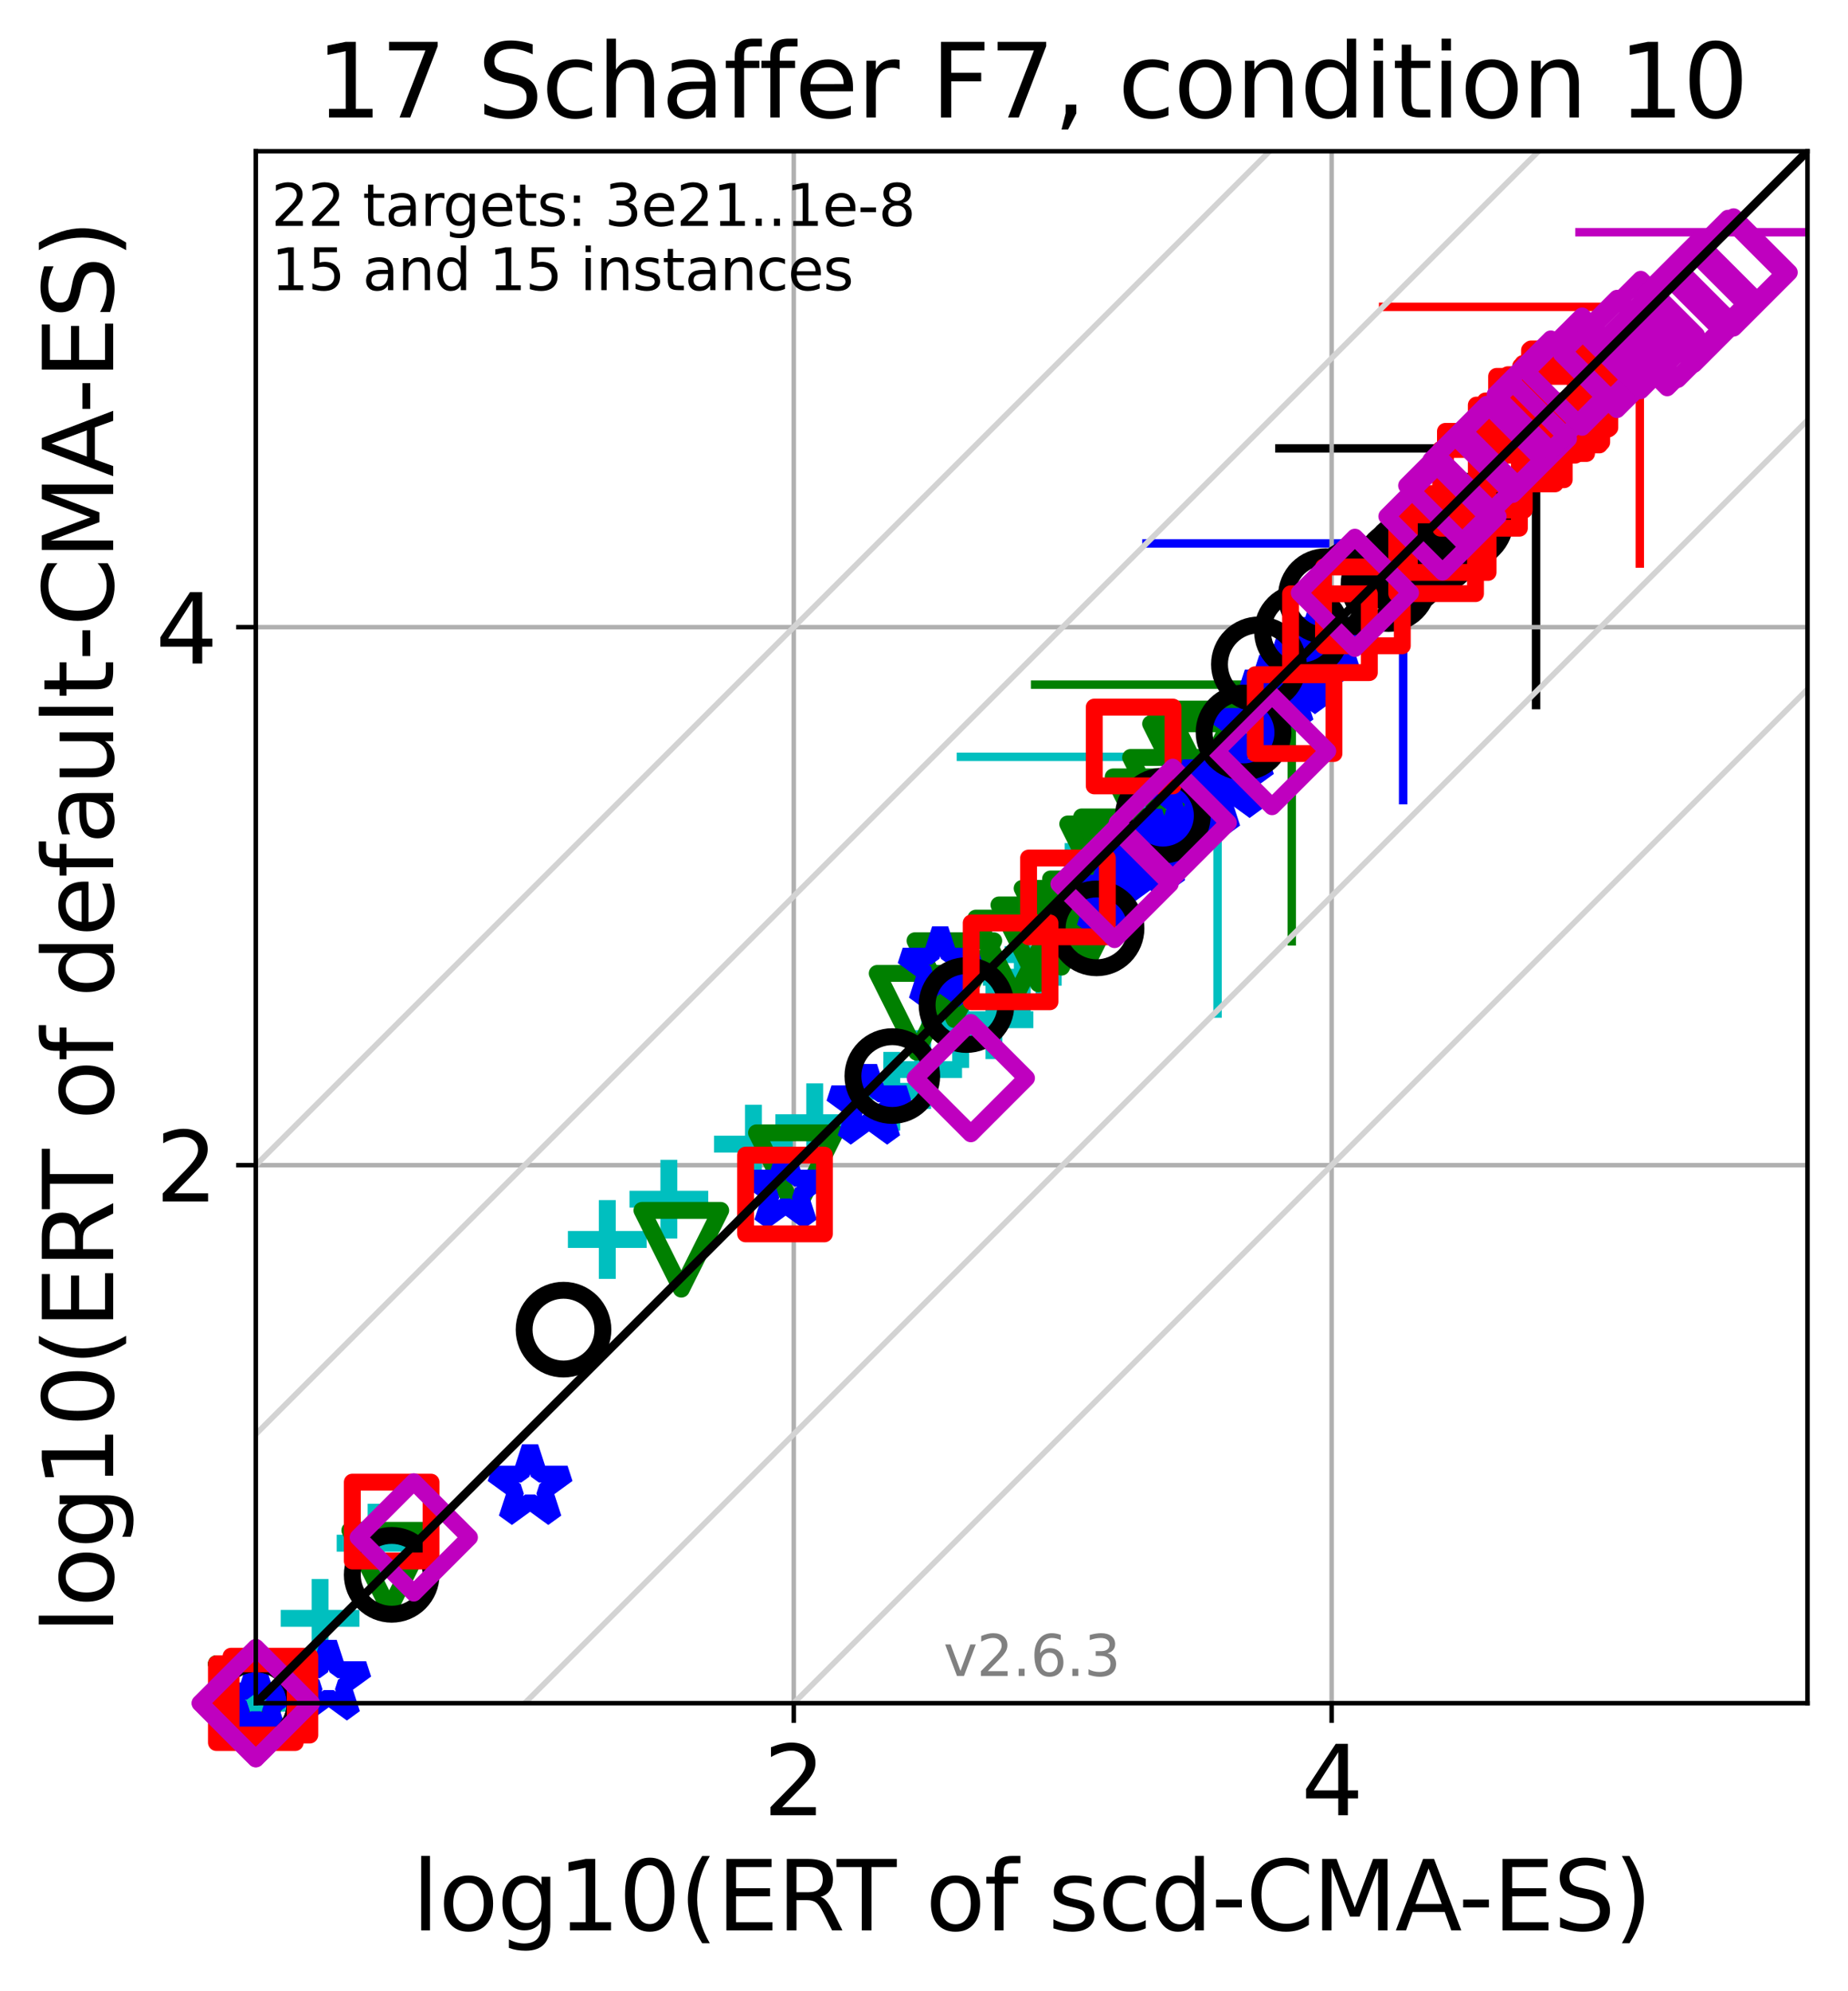 <?xml version="1.0" encoding="utf-8" standalone="no"?>
<!DOCTYPE svg PUBLIC "-//W3C//DTD SVG 1.1//EN"
  "http://www.w3.org/Graphics/SVG/1.1/DTD/svg11.dtd">
<svg xmlns:xlink="http://www.w3.org/1999/xlink" width="328.469pt" height="353.783pt" viewBox="0 0 328.469 353.783" xmlns="http://www.w3.org/2000/svg" version="1.1">
 <defs>
  <style type="text/css">*{stroke-linejoin: round; stroke-linecap: butt}</style>
 </defs>
 <g id="figure_1">
  <g id="patch_1">
   <path d="M 0 353.783 
L 328.469 353.783 
L 328.469 0 
L 0 0 
z
" style="fill: #ffffff"/>
  </g>
  <g id="axes_1">
   <g id="patch_2">
    <path d="M 45.469 302.677 
L 321.269 302.677 
L 321.269 26.877 
L 45.469 26.877 
z
" style="fill: #ffffff"/>
   </g>
   <g id="line2d_1">
    <path d="M 216.412 180.121 
L 216.412 134.503 
" clip-path="url(#pce821dba6b)" style="fill: none; stroke: #00bfbf; stroke-width: 1.5; stroke-linecap: square"/>
   </g>
   <g id="line2d_2">
    <path d="M 170.794 134.503 
L 216.412 134.503 
" clip-path="url(#pce821dba6b)" style="fill: none; stroke: #00bfbf; stroke-width: 1.5; stroke-linecap: square"/>
   </g>
   <g id="line2d_3">
    <path d="M 229.6 167.29 
L 229.6 121.672 
" clip-path="url(#pce821dba6b)" style="fill: none; stroke: #008000; stroke-width: 1.5; stroke-linecap: square"/>
   </g>
   <g id="line2d_4">
    <path d="M 183.981 121.672 
L 229.6 121.672 
" clip-path="url(#pce821dba6b)" style="fill: none; stroke: #008000; stroke-width: 1.5; stroke-linecap: square"/>
   </g>
   <g id="line2d_5">
    <path d="M 249.397 142.19 
L 249.397 96.572 
" clip-path="url(#pce821dba6b)" style="fill: none; stroke: #0000ff; stroke-width: 1.5; stroke-linecap: square"/>
   </g>
   <g id="line2d_6">
    <path d="M 203.778 96.572 
L 249.397 96.572 
" clip-path="url(#pce821dba6b)" style="fill: none; stroke: #0000ff; stroke-width: 1.5; stroke-linecap: square"/>
   </g>
   <g id="line2d_7">
    <path d="M 273.023 125.304 
L 273.023 79.686 
" clip-path="url(#pce821dba6b)" style="fill: none; stroke: #000000; stroke-width: 1.5; stroke-linecap: square"/>
   </g>
   <g id="line2d_8">
    <path d="M 227.405 79.686 
L 273.023 79.686 
" clip-path="url(#pce821dba6b)" style="fill: none; stroke: #000000; stroke-width: 1.5; stroke-linecap: square"/>
   </g>
   <g id="line2d_9">
    <path d="M 291.462 100.15 
L 291.462 54.532 
" clip-path="url(#pce821dba6b)" style="fill: none; stroke: #ff0000; stroke-width: 1.5; stroke-linecap: square"/>
   </g>
   <g id="line2d_10">
    <path d="M 245.844 54.532 
L 291.462 54.532 
" clip-path="url(#pce821dba6b)" style="fill: none; stroke: #ff0000; stroke-width: 1.5; stroke-linecap: square"/>
   </g>
   <g id="line2d_11">
    <path d="M 326.359 86.884 
L 326.359 41.266 
" clip-path="url(#pce821dba6b)" style="fill: none; stroke: #bf00bf; stroke-width: 1.5; stroke-linecap: square"/>
   </g>
   <g id="line2d_12">
    <path d="M 280.741 41.266 
L 326.359 41.266 
" clip-path="url(#pce821dba6b)" style="fill: none; stroke: #bf00bf; stroke-width: 1.5; stroke-linecap: square"/>
   </g>
   <g id="matplotlib.axis_1">
    <g id="xtick_1">
     <g id="line2d_13">
      <path d="M 141.081 302.677 
L 141.081 26.877 
" clip-path="url(#pce821dba6b)" style="fill: none; stroke: #b0b0b0; stroke-width: 0.8; stroke-linecap: square"/>
     </g>
     <g id="line2d_14">
      <defs>
       <path id="mbbef98a3af" d="M 0 0 
L 0 3.5 
" style="stroke: #000000; stroke-width: 0.8"/>
      </defs>
      <g>
       <use xlink:href="#mbbef98a3af" x="141.081" y="302.677" style="stroke: #000000; stroke-width: 0.8"/>
      </g>
     </g>
     <g id="text_1">
      <!-- 2 -->
      <g transform="translate(135.673 322.595)scale(0.17 -0.17)">
       <defs>
        <path id="DejaVuSans-32" d="M 1228 531 
L 3431 531 
L 3431 0 
L 469 0 
L 469 531 
Q 828 903 1448 1529 
Q 2069 2156 2228 2338 
Q 2531 2678 2651 2914 
Q 2772 3150 2772 3378 
Q 2772 3750 2511 3984 
Q 2250 4219 1831 4219 
Q 1534 4219 1204 4116 
Q 875 4013 500 3803 
L 500 4441 
Q 881 4594 1212 4672 
Q 1544 4750 1819 4750 
Q 2544 4750 2975 4387 
Q 3406 4025 3406 3419 
Q 3406 3131 3298 2873 
Q 3191 2616 2906 2266 
Q 2828 2175 2409 1742 
Q 1991 1309 1228 531 
z
" transform="scale(0.016)"/>
       </defs>
       <use xlink:href="#DejaVuSans-32"/>
      </g>
     </g>
    </g>
    <g id="xtick_2">
     <g id="line2d_15">
      <path d="M 236.693 302.677 
L 236.693 26.877 
" clip-path="url(#pce821dba6b)" style="fill: none; stroke: #b0b0b0; stroke-width: 0.8; stroke-linecap: square"/>
     </g>
     <g id="line2d_16">
      <g>
       <use xlink:href="#mbbef98a3af" x="236.693" y="302.677" style="stroke: #000000; stroke-width: 0.8"/>
      </g>
     </g>
     <g id="text_2">
      <!-- 4 -->
      <g transform="translate(231.285 322.595)scale(0.17 -0.17)">
       <defs>
        <path id="DejaVuSans-34" d="M 2419 4116 
L 825 1625 
L 2419 1625 
L 2419 4116 
z
M 2253 4666 
L 3047 4666 
L 3047 1625 
L 3713 1625 
L 3713 1100 
L 3047 1100 
L 3047 0 
L 2419 0 
L 2419 1100 
L 313 1100 
L 313 1709 
L 2253 4666 
z
" transform="scale(0.016)"/>
       </defs>
       <use xlink:href="#DejaVuSans-34"/>
      </g>
     </g>
    </g>
    <g id="text_3">
     <!-- log10(ERT of scd-CMA-ES) -->
     <g transform="translate(73.222 343.047)scale(0.17 -0.17)">
      <defs>
       <path id="DejaVuSans-6c" d="M 603 4863 
L 1178 4863 
L 1178 0 
L 603 0 
L 603 4863 
z
" transform="scale(0.016)"/>
       <path id="DejaVuSans-6f" d="M 1959 3097 
Q 1497 3097 1228 2736 
Q 959 2375 959 1747 
Q 959 1119 1226 758 
Q 1494 397 1959 397 
Q 2419 397 2687 759 
Q 2956 1122 2956 1747 
Q 2956 2369 2687 2733 
Q 2419 3097 1959 3097 
z
M 1959 3584 
Q 2709 3584 3137 3096 
Q 3566 2609 3566 1747 
Q 3566 888 3137 398 
Q 2709 -91 1959 -91 
Q 1206 -91 779 398 
Q 353 888 353 1747 
Q 353 2609 779 3096 
Q 1206 3584 1959 3584 
z
" transform="scale(0.016)"/>
       <path id="DejaVuSans-67" d="M 2906 1791 
Q 2906 2416 2648 2759 
Q 2391 3103 1925 3103 
Q 1463 3103 1205 2759 
Q 947 2416 947 1791 
Q 947 1169 1205 825 
Q 1463 481 1925 481 
Q 2391 481 2648 825 
Q 2906 1169 2906 1791 
z
M 3481 434 
Q 3481 -459 3084 -895 
Q 2688 -1331 1869 -1331 
Q 1566 -1331 1297 -1286 
Q 1028 -1241 775 -1147 
L 775 -588 
Q 1028 -725 1275 -790 
Q 1522 -856 1778 -856 
Q 2344 -856 2625 -561 
Q 2906 -266 2906 331 
L 2906 616 
Q 2728 306 2450 153 
Q 2172 0 1784 0 
Q 1141 0 747 490 
Q 353 981 353 1791 
Q 353 2603 747 3093 
Q 1141 3584 1784 3584 
Q 2172 3584 2450 3431 
Q 2728 3278 2906 2969 
L 2906 3500 
L 3481 3500 
L 3481 434 
z
" transform="scale(0.016)"/>
       <path id="DejaVuSans-31" d="M 794 531 
L 1825 531 
L 1825 4091 
L 703 3866 
L 703 4441 
L 1819 4666 
L 2450 4666 
L 2450 531 
L 3481 531 
L 3481 0 
L 794 0 
L 794 531 
z
" transform="scale(0.016)"/>
       <path id="DejaVuSans-30" d="M 2034 4250 
Q 1547 4250 1301 3770 
Q 1056 3291 1056 2328 
Q 1056 1369 1301 889 
Q 1547 409 2034 409 
Q 2525 409 2770 889 
Q 3016 1369 3016 2328 
Q 3016 3291 2770 3770 
Q 2525 4250 2034 4250 
z
M 2034 4750 
Q 2819 4750 3233 4129 
Q 3647 3509 3647 2328 
Q 3647 1150 3233 529 
Q 2819 -91 2034 -91 
Q 1250 -91 836 529 
Q 422 1150 422 2328 
Q 422 3509 836 4129 
Q 1250 4750 2034 4750 
z
" transform="scale(0.016)"/>
       <path id="DejaVuSans-28" d="M 1984 4856 
Q 1566 4138 1362 3434 
Q 1159 2731 1159 2009 
Q 1159 1288 1364 580 
Q 1569 -128 1984 -844 
L 1484 -844 
Q 1016 -109 783 600 
Q 550 1309 550 2009 
Q 550 2706 781 3412 
Q 1013 4119 1484 4856 
L 1984 4856 
z
" transform="scale(0.016)"/>
       <path id="DejaVuSans-45" d="M 628 4666 
L 3578 4666 
L 3578 4134 
L 1259 4134 
L 1259 2753 
L 3481 2753 
L 3481 2222 
L 1259 2222 
L 1259 531 
L 3634 531 
L 3634 0 
L 628 0 
L 628 4666 
z
" transform="scale(0.016)"/>
       <path id="DejaVuSans-52" d="M 2841 2188 
Q 3044 2119 3236 1894 
Q 3428 1669 3622 1275 
L 4263 0 
L 3584 0 
L 2988 1197 
Q 2756 1666 2539 1819 
Q 2322 1972 1947 1972 
L 1259 1972 
L 1259 0 
L 628 0 
L 628 4666 
L 2053 4666 
Q 2853 4666 3247 4331 
Q 3641 3997 3641 3322 
Q 3641 2881 3436 2590 
Q 3231 2300 2841 2188 
z
M 1259 4147 
L 1259 2491 
L 2053 2491 
Q 2509 2491 2742 2702 
Q 2975 2913 2975 3322 
Q 2975 3731 2742 3939 
Q 2509 4147 2053 4147 
L 1259 4147 
z
" transform="scale(0.016)"/>
       <path id="DejaVuSans-54" d="M -19 4666 
L 3928 4666 
L 3928 4134 
L 2272 4134 
L 2272 0 
L 1638 0 
L 1638 4134 
L -19 4134 
L -19 4666 
z
" transform="scale(0.016)"/>
       <path id="DejaVuSans-20" transform="scale(0.016)"/>
       <path id="DejaVuSans-66" d="M 2375 4863 
L 2375 4384 
L 1825 4384 
Q 1516 4384 1395 4259 
Q 1275 4134 1275 3809 
L 1275 3500 
L 2222 3500 
L 2222 3053 
L 1275 3053 
L 1275 0 
L 697 0 
L 697 3053 
L 147 3053 
L 147 3500 
L 697 3500 
L 697 3744 
Q 697 4328 969 4595 
Q 1241 4863 1831 4863 
L 2375 4863 
z
" transform="scale(0.016)"/>
       <path id="DejaVuSans-73" d="M 2834 3397 
L 2834 2853 
Q 2591 2978 2328 3040 
Q 2066 3103 1784 3103 
Q 1356 3103 1142 2972 
Q 928 2841 928 2578 
Q 928 2378 1081 2264 
Q 1234 2150 1697 2047 
L 1894 2003 
Q 2506 1872 2764 1633 
Q 3022 1394 3022 966 
Q 3022 478 2636 193 
Q 2250 -91 1575 -91 
Q 1294 -91 989 -36 
Q 684 19 347 128 
L 347 722 
Q 666 556 975 473 
Q 1284 391 1588 391 
Q 1994 391 2212 530 
Q 2431 669 2431 922 
Q 2431 1156 2273 1281 
Q 2116 1406 1581 1522 
L 1381 1569 
Q 847 1681 609 1914 
Q 372 2147 372 2553 
Q 372 3047 722 3315 
Q 1072 3584 1716 3584 
Q 2034 3584 2315 3537 
Q 2597 3491 2834 3397 
z
" transform="scale(0.016)"/>
       <path id="DejaVuSans-63" d="M 3122 3366 
L 3122 2828 
Q 2878 2963 2633 3030 
Q 2388 3097 2138 3097 
Q 1578 3097 1268 2742 
Q 959 2388 959 1747 
Q 959 1106 1268 751 
Q 1578 397 2138 397 
Q 2388 397 2633 464 
Q 2878 531 3122 666 
L 3122 134 
Q 2881 22 2623 -34 
Q 2366 -91 2075 -91 
Q 1284 -91 818 406 
Q 353 903 353 1747 
Q 353 2603 823 3093 
Q 1294 3584 2113 3584 
Q 2378 3584 2631 3529 
Q 2884 3475 3122 3366 
z
" transform="scale(0.016)"/>
       <path id="DejaVuSans-64" d="M 2906 2969 
L 2906 4863 
L 3481 4863 
L 3481 0 
L 2906 0 
L 2906 525 
Q 2725 213 2448 61 
Q 2172 -91 1784 -91 
Q 1150 -91 751 415 
Q 353 922 353 1747 
Q 353 2572 751 3078 
Q 1150 3584 1784 3584 
Q 2172 3584 2448 3432 
Q 2725 3281 2906 2969 
z
M 947 1747 
Q 947 1113 1208 752 
Q 1469 391 1925 391 
Q 2381 391 2643 752 
Q 2906 1113 2906 1747 
Q 2906 2381 2643 2742 
Q 2381 3103 1925 3103 
Q 1469 3103 1208 2742 
Q 947 2381 947 1747 
z
" transform="scale(0.016)"/>
       <path id="DejaVuSans-2d" d="M 313 2009 
L 1997 2009 
L 1997 1497 
L 313 1497 
L 313 2009 
z
" transform="scale(0.016)"/>
       <path id="DejaVuSans-43" d="M 4122 4306 
L 4122 3641 
Q 3803 3938 3442 4084 
Q 3081 4231 2675 4231 
Q 1875 4231 1450 3742 
Q 1025 3253 1025 2328 
Q 1025 1406 1450 917 
Q 1875 428 2675 428 
Q 3081 428 3442 575 
Q 3803 722 4122 1019 
L 4122 359 
Q 3791 134 3420 21 
Q 3050 -91 2638 -91 
Q 1578 -91 968 557 
Q 359 1206 359 2328 
Q 359 3453 968 4101 
Q 1578 4750 2638 4750 
Q 3056 4750 3426 4639 
Q 3797 4528 4122 4306 
z
" transform="scale(0.016)"/>
       <path id="DejaVuSans-4d" d="M 628 4666 
L 1569 4666 
L 2759 1491 
L 3956 4666 
L 4897 4666 
L 4897 0 
L 4281 0 
L 4281 4097 
L 3078 897 
L 2444 897 
L 1241 4097 
L 1241 0 
L 628 0 
L 628 4666 
z
" transform="scale(0.016)"/>
       <path id="DejaVuSans-41" d="M 2188 4044 
L 1331 1722 
L 3047 1722 
L 2188 4044 
z
M 1831 4666 
L 2547 4666 
L 4325 0 
L 3669 0 
L 3244 1197 
L 1141 1197 
L 716 0 
L 50 0 
L 1831 4666 
z
" transform="scale(0.016)"/>
       <path id="DejaVuSans-53" d="M 3425 4513 
L 3425 3897 
Q 3066 4069 2747 4153 
Q 2428 4238 2131 4238 
Q 1616 4238 1336 4038 
Q 1056 3838 1056 3469 
Q 1056 3159 1242 3001 
Q 1428 2844 1947 2747 
L 2328 2669 
Q 3034 2534 3370 2195 
Q 3706 1856 3706 1288 
Q 3706 609 3251 259 
Q 2797 -91 1919 -91 
Q 1588 -91 1214 -16 
Q 841 59 441 206 
L 441 856 
Q 825 641 1194 531 
Q 1563 422 1919 422 
Q 2459 422 2753 634 
Q 3047 847 3047 1241 
Q 3047 1584 2836 1778 
Q 2625 1972 2144 2069 
L 1759 2144 
Q 1053 2284 737 2584 
Q 422 2884 422 3419 
Q 422 4038 858 4394 
Q 1294 4750 2059 4750 
Q 2388 4750 2728 4690 
Q 3069 4631 3425 4513 
z
" transform="scale(0.016)"/>
       <path id="DejaVuSans-29" d="M 513 4856 
L 1013 4856 
Q 1481 4119 1714 3412 
Q 1947 2706 1947 2009 
Q 1947 1309 1714 600 
Q 1481 -109 1013 -844 
L 513 -844 
Q 928 -128 1133 580 
Q 1338 1288 1338 2009 
Q 1338 2731 1133 3434 
Q 928 4138 513 4856 
z
" transform="scale(0.016)"/>
      </defs>
      <use xlink:href="#DejaVuSans-6c"/>
      <use xlink:href="#DejaVuSans-6f" x="27.783"/>
      <use xlink:href="#DejaVuSans-67" x="88.965"/>
      <use xlink:href="#DejaVuSans-31" x="152.441"/>
      <use xlink:href="#DejaVuSans-30" x="216.064"/>
      <use xlink:href="#DejaVuSans-28" x="279.688"/>
      <use xlink:href="#DejaVuSans-45" x="318.701"/>
      <use xlink:href="#DejaVuSans-52" x="381.885"/>
      <use xlink:href="#DejaVuSans-54" x="444.117"/>
      <use xlink:href="#DejaVuSans-20" x="505.201"/>
      <use xlink:href="#DejaVuSans-6f" x="536.988"/>
      <use xlink:href="#DejaVuSans-66" x="598.17"/>
      <use xlink:href="#DejaVuSans-20" x="633.375"/>
      <use xlink:href="#DejaVuSans-73" x="665.162"/>
      <use xlink:href="#DejaVuSans-63" x="717.262"/>
      <use xlink:href="#DejaVuSans-64" x="772.242"/>
      <use xlink:href="#DejaVuSans-2d" x="835.719"/>
      <use xlink:href="#DejaVuSans-43" x="871.803"/>
      <use xlink:href="#DejaVuSans-4d" x="941.627"/>
      <use xlink:href="#DejaVuSans-41" x="1027.906"/>
      <use xlink:href="#DejaVuSans-2d" x="1094.064"/>
      <use xlink:href="#DejaVuSans-45" x="1130.148"/>
      <use xlink:href="#DejaVuSans-53" x="1193.332"/>
      <use xlink:href="#DejaVuSans-29" x="1256.809"/>
     </g>
    </g>
   </g>
   <g id="matplotlib.axis_2">
    <g id="ytick_1">
     <g id="line2d_17">
      <path d="M 45.469 207.065 
L 321.269 207.065 
" clip-path="url(#pce821dba6b)" style="fill: none; stroke: #b0b0b0; stroke-width: 0.8; stroke-linecap: square"/>
     </g>
     <g id="line2d_18">
      <defs>
       <path id="m45922a8b88" d="M 0 0 
L -3.5 0 
" style="stroke: #000000; stroke-width: 0.8"/>
      </defs>
      <g>
       <use xlink:href="#m45922a8b88" x="45.469" y="207.065" style="stroke: #000000; stroke-width: 0.8"/>
      </g>
     </g>
     <g id="text_4">
      <!-- 2 -->
      <g transform="translate(27.653 213.524)scale(0.17 -0.17)">
       <use xlink:href="#DejaVuSans-32"/>
      </g>
     </g>
    </g>
    <g id="ytick_2">
     <g id="line2d_19">
      <path d="M 45.469 111.453 
L 321.269 111.453 
" clip-path="url(#pce821dba6b)" style="fill: none; stroke: #b0b0b0; stroke-width: 0.8; stroke-linecap: square"/>
     </g>
     <g id="line2d_20">
      <g>
       <use xlink:href="#m45922a8b88" x="45.469" y="111.453" style="stroke: #000000; stroke-width: 0.8"/>
      </g>
     </g>
     <g id="text_5">
      <!-- 4 -->
      <g transform="translate(27.653 117.912)scale(0.17 -0.17)">
       <use xlink:href="#DejaVuSans-34"/>
      </g>
     </g>
    </g>
    <g id="text_6">
     <!-- log10(ERT of default-CMA-ES) -->
     <g transform="translate(20.117 290.334)rotate(-90)scale(0.17 -0.17)">
      <defs>
       <path id="DejaVuSans-65" d="M 3597 1894 
L 3597 1613 
L 953 1613 
Q 991 1019 1311 708 
Q 1631 397 2203 397 
Q 2534 397 2845 478 
Q 3156 559 3463 722 
L 3463 178 
Q 3153 47 2828 -22 
Q 2503 -91 2169 -91 
Q 1331 -91 842 396 
Q 353 884 353 1716 
Q 353 2575 817 3079 
Q 1281 3584 2069 3584 
Q 2775 3584 3186 3129 
Q 3597 2675 3597 1894 
z
M 3022 2063 
Q 3016 2534 2758 2815 
Q 2500 3097 2075 3097 
Q 1594 3097 1305 2825 
Q 1016 2553 972 2059 
L 3022 2063 
z
" transform="scale(0.016)"/>
       <path id="DejaVuSans-61" d="M 2194 1759 
Q 1497 1759 1228 1600 
Q 959 1441 959 1056 
Q 959 750 1161 570 
Q 1363 391 1709 391 
Q 2188 391 2477 730 
Q 2766 1069 2766 1631 
L 2766 1759 
L 2194 1759 
z
M 3341 1997 
L 3341 0 
L 2766 0 
L 2766 531 
Q 2569 213 2275 61 
Q 1981 -91 1556 -91 
Q 1019 -91 701 211 
Q 384 513 384 1019 
Q 384 1609 779 1909 
Q 1175 2209 1959 2209 
L 2766 2209 
L 2766 2266 
Q 2766 2663 2505 2880 
Q 2244 3097 1772 3097 
Q 1472 3097 1187 3025 
Q 903 2953 641 2809 
L 641 3341 
Q 956 3463 1253 3523 
Q 1550 3584 1831 3584 
Q 2591 3584 2966 3190 
Q 3341 2797 3341 1997 
z
" transform="scale(0.016)"/>
       <path id="DejaVuSans-75" d="M 544 1381 
L 544 3500 
L 1119 3500 
L 1119 1403 
Q 1119 906 1312 657 
Q 1506 409 1894 409 
Q 2359 409 2629 706 
Q 2900 1003 2900 1516 
L 2900 3500 
L 3475 3500 
L 3475 0 
L 2900 0 
L 2900 538 
Q 2691 219 2414 64 
Q 2138 -91 1772 -91 
Q 1169 -91 856 284 
Q 544 659 544 1381 
z
M 1991 3584 
L 1991 3584 
z
" transform="scale(0.016)"/>
       <path id="DejaVuSans-74" d="M 1172 4494 
L 1172 3500 
L 2356 3500 
L 2356 3053 
L 1172 3053 
L 1172 1153 
Q 1172 725 1289 603 
Q 1406 481 1766 481 
L 2356 481 
L 2356 0 
L 1766 0 
Q 1100 0 847 248 
Q 594 497 594 1153 
L 594 3053 
L 172 3053 
L 172 3500 
L 594 3500 
L 594 4494 
L 1172 4494 
z
" transform="scale(0.016)"/>
      </defs>
      <use xlink:href="#DejaVuSans-6c"/>
      <use xlink:href="#DejaVuSans-6f" x="27.783"/>
      <use xlink:href="#DejaVuSans-67" x="88.965"/>
      <use xlink:href="#DejaVuSans-31" x="152.441"/>
      <use xlink:href="#DejaVuSans-30" x="216.064"/>
      <use xlink:href="#DejaVuSans-28" x="279.688"/>
      <use xlink:href="#DejaVuSans-45" x="318.701"/>
      <use xlink:href="#DejaVuSans-52" x="381.885"/>
      <use xlink:href="#DejaVuSans-54" x="444.117"/>
      <use xlink:href="#DejaVuSans-20" x="505.201"/>
      <use xlink:href="#DejaVuSans-6f" x="536.988"/>
      <use xlink:href="#DejaVuSans-66" x="598.17"/>
      <use xlink:href="#DejaVuSans-20" x="633.375"/>
      <use xlink:href="#DejaVuSans-64" x="665.162"/>
      <use xlink:href="#DejaVuSans-65" x="728.639"/>
      <use xlink:href="#DejaVuSans-66" x="790.162"/>
      <use xlink:href="#DejaVuSans-61" x="825.367"/>
      <use xlink:href="#DejaVuSans-75" x="886.646"/>
      <use xlink:href="#DejaVuSans-6c" x="950.025"/>
      <use xlink:href="#DejaVuSans-74" x="977.809"/>
      <use xlink:href="#DejaVuSans-2d" x="1017.018"/>
      <use xlink:href="#DejaVuSans-43" x="1053.102"/>
      <use xlink:href="#DejaVuSans-4d" x="1122.926"/>
      <use xlink:href="#DejaVuSans-41" x="1209.205"/>
      <use xlink:href="#DejaVuSans-2d" x="1275.363"/>
      <use xlink:href="#DejaVuSans-45" x="1311.447"/>
      <use xlink:href="#DejaVuSans-53" x="1374.631"/>
      <use xlink:href="#DejaVuSans-29" x="1438.107"/>
     </g>
    </g>
   </g>
   <g id="line2d_21">
    <defs>
     <path id="m819a7b6402" d="M -7 0 
L 7 0 
M 0 7 
L 0 -7 
" style="stroke: #00bfbf; stroke-width: 3"/>
    </defs>
    <g>
     <use xlink:href="#m819a7b6402" x="45.469" y="302.677" style="fill-opacity: 0; stroke: #00bfbf; stroke-width: 3"/>
     <use xlink:href="#m819a7b6402" x="45.469" y="302.677" style="fill-opacity: 0; stroke: #00bfbf; stroke-width: 3"/>
     <use xlink:href="#m819a7b6402" x="56.889" y="287.605" style="fill-opacity: 0; stroke: #00bfbf; stroke-width: 3"/>
     <use xlink:href="#m819a7b6402" x="66.846" y="274.244" style="fill-opacity: 0; stroke: #00bfbf; stroke-width: 3"/>
     <use xlink:href="#m819a7b6402" x="107.941" y="220.273" style="fill-opacity: 0; stroke: #00bfbf; stroke-width: 3"/>
     <use xlink:href="#m819a7b6402" x="118.885" y="213.112" style="fill-opacity: 0; stroke: #00bfbf; stroke-width: 3"/>
     <use xlink:href="#m819a7b6402" x="133.912" y="203.326" style="fill-opacity: 0; stroke: #00bfbf; stroke-width: 3"/>
     <use xlink:href="#m819a7b6402" x="144.809" y="199.523" style="fill-opacity: 0; stroke: #00bfbf; stroke-width: 3"/>
     <use xlink:href="#m819a7b6402" x="158.506" y="193.937" style="fill-opacity: 0; stroke: #00bfbf; stroke-width: 3"/>
     <use xlink:href="#m819a7b6402" x="163.996" y="190.082" style="fill-opacity: 0; stroke: #00bfbf; stroke-width: 3"/>
     <use xlink:href="#m819a7b6402" x="170.754" y="182.782" style="fill-opacity: 0; stroke: #00bfbf; stroke-width: 3"/>
     <use xlink:href="#m819a7b6402" x="176.668" y="181.218" style="fill-opacity: 0; stroke: #00bfbf; stroke-width: 3"/>
     <use xlink:href="#m819a7b6402" x="181.704" y="173.672" style="fill-opacity: 0; stroke: #00bfbf; stroke-width: 3"/>
     <use xlink:href="#m819a7b6402" x="185.565" y="169.645" style="fill-opacity: 0; stroke: #00bfbf; stroke-width: 3"/>
     <use xlink:href="#m819a7b6402" x="196.24" y="151.329" style="fill-opacity: 0; stroke: #00bfbf; stroke-width: 3"/>
     <use xlink:href="#m819a7b6402" x="200.82" y="149.586" style="fill-opacity: 0; stroke: #00bfbf; stroke-width: 3"/>
     <use xlink:href="#m819a7b6402" x="204.42" y="148.172" style="fill-opacity: 0; stroke: #00bfbf; stroke-width: 3"/>
     <use xlink:href="#m819a7b6402" x="205.323" y="147.103" style="fill-opacity: 0; stroke: #00bfbf; stroke-width: 3"/>
     <use xlink:href="#m819a7b6402" x="207.353" y="145.827" style="fill-opacity: 0; stroke: #00bfbf; stroke-width: 3"/>
     <use xlink:href="#m819a7b6402" x="207.895" y="145.524" style="fill-opacity: 0; stroke: #00bfbf; stroke-width: 3"/>
     <use xlink:href="#m819a7b6402" x="208.287" y="144.823" style="fill-opacity: 0; stroke: #00bfbf; stroke-width: 3"/>
     <use xlink:href="#m819a7b6402" x="208.555" y="144.582" style="fill-opacity: 0; stroke: #00bfbf; stroke-width: 3"/>
    </g>
   </g>
   <g id="line2d_22">
    <defs>
     <path id="m5f732846af" d="M -0 7 
L 7 -7 
L -7 -7 
z
" style="stroke: #008000; stroke-width: 3; stroke-linejoin: miter"/>
    </defs>
    <g>
     <use xlink:href="#m5f732846af" x="45.469" y="302.677" style="fill-opacity: 0; stroke: #008000; stroke-width: 3; stroke-linejoin: miter"/>
     <use xlink:href="#m5f732846af" x="45.469" y="302.677" style="fill-opacity: 0; stroke: #008000; stroke-width: 3; stroke-linejoin: miter"/>
     <use xlink:href="#m5f732846af" x="45.469" y="302.677" style="fill-opacity: 0; stroke: #008000; stroke-width: 3; stroke-linejoin: miter"/>
     <use xlink:href="#m5f732846af" x="69.181" y="278.965" style="fill-opacity: 0; stroke: #008000; stroke-width: 3; stroke-linejoin: miter"/>
     <use xlink:href="#m5f732846af" x="121.101" y="222.103" style="fill-opacity: 0; stroke: #008000; stroke-width: 3; stroke-linejoin: miter"/>
     <use xlink:href="#m5f732846af" x="141.465" y="208.32" style="fill-opacity: 0; stroke: #008000; stroke-width: 3; stroke-linejoin: miter"/>
     <use xlink:href="#m5f732846af" x="162.922" y="179.984" style="fill-opacity: 0; stroke: #008000; stroke-width: 3; stroke-linejoin: miter"/>
     <use xlink:href="#m5f732846af" x="169.633" y="174.18" style="fill-opacity: 0; stroke: #008000; stroke-width: 3; stroke-linejoin: miter"/>
     <use xlink:href="#m5f732846af" x="180.456" y="170.158" style="fill-opacity: 0; stroke: #008000; stroke-width: 3; stroke-linejoin: miter"/>
     <use xlink:href="#m5f732846af" x="184.555" y="167.823" style="fill-opacity: 0; stroke: #008000; stroke-width: 3; stroke-linejoin: miter"/>
     <use xlink:href="#m5f732846af" x="188.677" y="164.875" style="fill-opacity: 0; stroke: #008000; stroke-width: 3; stroke-linejoin: miter"/>
     <use xlink:href="#m5f732846af" x="193.727" y="163.203" style="fill-opacity: 0; stroke: #008000; stroke-width: 3; stroke-linejoin: miter"/>
     <use xlink:href="#m5f732846af" x="196.78" y="153.43" style="fill-opacity: 0; stroke: #008000; stroke-width: 3; stroke-linejoin: miter"/>
     <use xlink:href="#m5f732846af" x="199.257" y="152.175" style="fill-opacity: 0; stroke: #008000; stroke-width: 3; stroke-linejoin: miter"/>
     <use xlink:href="#m5f732846af" x="204.859" y="145.068" style="fill-opacity: 0; stroke: #008000; stroke-width: 3; stroke-linejoin: miter"/>
     <use xlink:href="#m5f732846af" x="207.955" y="141.613" style="fill-opacity: 0; stroke: #008000; stroke-width: 3; stroke-linejoin: miter"/>
     <use xlink:href="#m5f732846af" x="211.513" y="135.625" style="fill-opacity: 0; stroke: #008000; stroke-width: 3; stroke-linejoin: miter"/>
     <use xlink:href="#m5f732846af" x="211.939" y="135.36" style="fill-opacity: 0; stroke: #008000; stroke-width: 3; stroke-linejoin: miter"/>
     <use xlink:href="#m5f732846af" x="213.108" y="134.332" style="fill-opacity: 0; stroke: #008000; stroke-width: 3; stroke-linejoin: miter"/>
     <use xlink:href="#m5f732846af" x="213.55" y="133.924" style="fill-opacity: 0; stroke: #008000; stroke-width: 3; stroke-linejoin: miter"/>
     <use xlink:href="#m5f732846af" x="214.276" y="133.259" style="fill-opacity: 0; stroke: #008000; stroke-width: 3; stroke-linejoin: miter"/>
     <use xlink:href="#m5f732846af" x="214.515" y="133.012" style="fill-opacity: 0; stroke: #008000; stroke-width: 3; stroke-linejoin: miter"/>
    </g>
   </g>
   <g id="line2d_23">
    <defs>
     <path id="mbe5887ee78" d="M 0 -7 
L -1.572 -2.163 
L -6.657 -2.163 
L -2.543 0.826 
L -4.114 5.663 
L -0 2.674 
L 4.114 5.663 
L 2.543 0.826 
L 6.657 -2.163 
L 1.572 -2.163 
z
" style="stroke: #0000ff; stroke-width: 3; stroke-linejoin: bevel"/>
    </defs>
    <g>
     <use xlink:href="#mbe5887ee78" x="45.469" y="302.677" style="fill-opacity: 0; stroke: #0000ff; stroke-width: 3; stroke-linejoin: bevel"/>
     <use xlink:href="#mbe5887ee78" x="45.469" y="302.677" style="fill-opacity: 0; stroke: #0000ff; stroke-width: 3; stroke-linejoin: bevel"/>
     <use xlink:href="#mbe5887ee78" x="58.428" y="298.892" style="fill-opacity: 0; stroke: #0000ff; stroke-width: 3; stroke-linejoin: bevel"/>
     <use xlink:href="#mbe5887ee78" x="94.222" y="264.137" style="fill-opacity: 0; stroke: #0000ff; stroke-width: 3; stroke-linejoin: bevel"/>
     <use xlink:href="#mbe5887ee78" x="139.634" y="211.526" style="fill-opacity: 0; stroke: #0000ff; stroke-width: 3; stroke-linejoin: bevel"/>
     <use xlink:href="#mbe5887ee78" x="154.451" y="196.551" style="fill-opacity: 0; stroke: #0000ff; stroke-width: 3; stroke-linejoin: bevel"/>
     <use xlink:href="#mbe5887ee78" x="167.107" y="172.096" style="fill-opacity: 0; stroke: #0000ff; stroke-width: 3; stroke-linejoin: bevel"/>
     <use xlink:href="#mbe5887ee78" x="196.963" y="159.121" style="fill-opacity: 0; stroke: #0000ff; stroke-width: 3; stroke-linejoin: bevel"/>
     <use xlink:href="#mbe5887ee78" x="203.382" y="152.909" style="fill-opacity: 0; stroke: #0000ff; stroke-width: 3; stroke-linejoin: bevel"/>
     <use xlink:href="#mbe5887ee78" x="205.1" y="151.198" style="fill-opacity: 0; stroke: #0000ff; stroke-width: 3; stroke-linejoin: bevel"/>
     <use xlink:href="#mbe5887ee78" x="211.626" y="142.414" style="fill-opacity: 0; stroke: #0000ff; stroke-width: 3; stroke-linejoin: bevel"/>
     <use xlink:href="#mbe5887ee78" x="214.885" y="141.508" style="fill-opacity: 0; stroke: #0000ff; stroke-width: 3; stroke-linejoin: bevel"/>
     <use xlink:href="#mbe5887ee78" x="218.876" y="138.494" style="fill-opacity: 0; stroke: #0000ff; stroke-width: 3; stroke-linejoin: bevel"/>
     <use xlink:href="#mbe5887ee78" x="222.881" y="129.486" style="fill-opacity: 0; stroke: #0000ff; stroke-width: 3; stroke-linejoin: bevel"/>
     <use xlink:href="#mbe5887ee78" x="227.915" y="122.658" style="fill-opacity: 0; stroke: #0000ff; stroke-width: 3; stroke-linejoin: bevel"/>
     <use xlink:href="#mbe5887ee78" x="230.492" y="120.043" style="fill-opacity: 0; stroke: #0000ff; stroke-width: 3; stroke-linejoin: bevel"/>
     <use xlink:href="#mbe5887ee78" x="231.278" y="118.087" style="fill-opacity: 0; stroke: #0000ff; stroke-width: 3; stroke-linejoin: bevel"/>
     <use xlink:href="#mbe5887ee78" x="234.025" y="115.296" style="fill-opacity: 0; stroke: #0000ff; stroke-width: 3; stroke-linejoin: bevel"/>
     <use xlink:href="#mbe5887ee78" x="234.922" y="114.449" style="fill-opacity: 0; stroke: #0000ff; stroke-width: 3; stroke-linejoin: bevel"/>
     <use xlink:href="#mbe5887ee78" x="235.344" y="114.079" style="fill-opacity: 0; stroke: #0000ff; stroke-width: 3; stroke-linejoin: bevel"/>
     <use xlink:href="#mbe5887ee78" x="235.838" y="113.61" style="fill-opacity: 0; stroke: #0000ff; stroke-width: 3; stroke-linejoin: bevel"/>
     <use xlink:href="#mbe5887ee78" x="236.13" y="113.321" style="fill-opacity: 0; stroke: #0000ff; stroke-width: 3; stroke-linejoin: bevel"/>
    </g>
   </g>
   <g id="line2d_24">
    <defs>
     <path id="m3da9e1fec9" d="M 0 7 
C 1.856 7 3.637 6.262 4.95 4.95 
C 6.262 3.637 7 1.856 7 0 
C 7 -1.856 6.262 -3.637 4.95 -4.95 
C 3.637 -6.262 1.856 -7 0 -7 
C -1.856 -7 -3.637 -6.262 -4.95 -4.95 
C -6.262 -3.637 -7 -1.856 -7 0 
C -7 1.856 -6.262 3.637 -4.95 4.95 
C -3.637 6.262 -1.856 7 0 7 
z
" style="stroke: #000000; stroke-width: 3"/>
    </defs>
    <g>
     <use xlink:href="#m3da9e1fec9" x="45.469" y="302.677" style="fill-opacity: 0; stroke: #000000; stroke-width: 3"/>
     <use xlink:href="#m3da9e1fec9" x="45.469" y="302.677" style="fill-opacity: 0; stroke: #000000; stroke-width: 3"/>
     <use xlink:href="#m3da9e1fec9" x="69.618" y="279.868" style="fill-opacity: 0; stroke: #000000; stroke-width: 3"/>
     <use xlink:href="#m3da9e1fec9" x="100.162" y="236.295" style="fill-opacity: 0; stroke: #000000; stroke-width: 3"/>
     <use xlink:href="#m3da9e1fec9" x="158.601" y="191.231" style="fill-opacity: 0; stroke: #000000; stroke-width: 3"/>
     <use xlink:href="#m3da9e1fec9" x="171.785" y="178.618" style="fill-opacity: 0; stroke: #000000; stroke-width: 3"/>
     <use xlink:href="#m3da9e1fec9" x="194.909" y="164.983" style="fill-opacity: 0; stroke: #000000; stroke-width: 3"/>
     <use xlink:href="#m3da9e1fec9" x="206.695" y="144.944" style="fill-opacity: 0; stroke: #000000; stroke-width: 3"/>
     <use xlink:href="#m3da9e1fec9" x="221.026" y="130.171" style="fill-opacity: 0; stroke: #000000; stroke-width: 3"/>
     <use xlink:href="#m3da9e1fec9" x="223.756" y="118.062" style="fill-opacity: 0; stroke: #000000; stroke-width: 3"/>
     <use xlink:href="#m3da9e1fec9" x="231.412" y="112.227" style="fill-opacity: 0; stroke: #000000; stroke-width: 3"/>
     <use xlink:href="#m3da9e1fec9" x="235.656" y="105.939" style="fill-opacity: 0; stroke: #000000; stroke-width: 3"/>
     <use xlink:href="#m3da9e1fec9" x="241.064" y="104.349" style="fill-opacity: 0; stroke: #000000; stroke-width: 3"/>
     <use xlink:href="#m3da9e1fec9" x="246.798" y="103.793" style="fill-opacity: 0; stroke: #000000; stroke-width: 3"/>
     <use xlink:href="#m3da9e1fec9" x="249.261" y="100.82" style="fill-opacity: 0; stroke: #000000; stroke-width: 3"/>
     <use xlink:href="#m3da9e1fec9" x="250.716" y="99.462" style="fill-opacity: 0; stroke: #000000; stroke-width: 3"/>
     <use xlink:href="#m3da9e1fec9" x="252.662" y="97.602" style="fill-opacity: 0; stroke: #000000; stroke-width: 3"/>
     <use xlink:href="#m3da9e1fec9" x="254.808" y="97.224" style="fill-opacity: 0; stroke: #000000; stroke-width: 3"/>
     <use xlink:href="#m3da9e1fec9" x="259.468" y="93.594" style="fill-opacity: 0; stroke: #000000; stroke-width: 3"/>
     <use xlink:href="#m3da9e1fec9" x="259.872" y="93.217" style="fill-opacity: 0; stroke: #000000; stroke-width: 3"/>
     <use xlink:href="#m3da9e1fec9" x="260.266" y="92.787" style="fill-opacity: 0; stroke: #000000; stroke-width: 3"/>
     <use xlink:href="#m3da9e1fec9" x="260.544" y="92.534" style="fill-opacity: 0; stroke: #000000; stroke-width: 3"/>
    </g>
   </g>
   <g id="line2d_25">
    <defs>
     <path id="m5177896a22" d="M -7 7 
L 7 7 
L 7 -7 
L -7 -7 
z
" style="stroke: #ff0000; stroke-width: 3; stroke-linejoin: miter"/>
    </defs>
    <g>
     <use xlink:href="#m5177896a22" x="45.469" y="302.677" style="fill-opacity: 0; stroke: #ff0000; stroke-width: 3; stroke-linejoin: miter"/>
     <use xlink:href="#m5177896a22" x="48.068" y="301.337" style="fill-opacity: 0; stroke: #ff0000; stroke-width: 3; stroke-linejoin: miter"/>
     <use xlink:href="#m5177896a22" x="69.618" y="270.4" style="fill-opacity: 0; stroke: #ff0000; stroke-width: 3; stroke-linejoin: miter"/>
     <use xlink:href="#m5177896a22" x="139.53" y="212.277" style="fill-opacity: 0; stroke: #ff0000; stroke-width: 3; stroke-linejoin: miter"/>
     <use xlink:href="#m5177896a22" x="179.626" y="171.025" style="fill-opacity: 0; stroke: #ff0000; stroke-width: 3; stroke-linejoin: miter"/>
     <use xlink:href="#m5177896a22" x="189.822" y="159.485" style="fill-opacity: 0; stroke: #ff0000; stroke-width: 3; stroke-linejoin: miter"/>
     <use xlink:href="#m5177896a22" x="201.495" y="132.662" style="fill-opacity: 0; stroke: #ff0000; stroke-width: 3; stroke-linejoin: miter"/>
     <use xlink:href="#m5177896a22" x="230.106" y="126.91" style="fill-opacity: 0; stroke: #ff0000; stroke-width: 3; stroke-linejoin: miter"/>
     <use xlink:href="#m5177896a22" x="236.387" y="112.53" style="fill-opacity: 0; stroke: #ff0000; stroke-width: 3; stroke-linejoin: miter"/>
     <use xlink:href="#m5177896a22" x="242.247" y="107.763" style="fill-opacity: 0; stroke: #ff0000; stroke-width: 3; stroke-linejoin: miter"/>
     <use xlink:href="#m5177896a22" x="255.259" y="98.496" style="fill-opacity: 0; stroke: #ff0000; stroke-width: 3; stroke-linejoin: miter"/>
     <use xlink:href="#m5177896a22" x="257.498" y="94.721" style="fill-opacity: 0; stroke: #ff0000; stroke-width: 3; stroke-linejoin: miter"/>
     <use xlink:href="#m5177896a22" x="263.061" y="86.869" style="fill-opacity: 0; stroke: #ff0000; stroke-width: 3; stroke-linejoin: miter"/>
     <use xlink:href="#m5177896a22" x="263.919" y="83.659" style="fill-opacity: 0; stroke: #ff0000; stroke-width: 3; stroke-linejoin: miter"/>
     <use xlink:href="#m5177896a22" x="269.403" y="78.992" style="fill-opacity: 0; stroke: #ff0000; stroke-width: 3; stroke-linejoin: miter"/>
     <use xlink:href="#m5177896a22" x="271.025" y="78.251" style="fill-opacity: 0; stroke: #ff0000; stroke-width: 3; stroke-linejoin: miter"/>
     <use xlink:href="#m5177896a22" x="273.012" y="73.887" style="fill-opacity: 0; stroke: #ff0000; stroke-width: 3; stroke-linejoin: miter"/>
     <use xlink:href="#m5177896a22" x="274.998" y="73.591" style="fill-opacity: 0; stroke: #ff0000; stroke-width: 3; stroke-linejoin: miter"/>
     <use xlink:href="#m5177896a22" x="277.289" y="72.07" style="fill-opacity: 0; stroke: #ff0000; stroke-width: 3; stroke-linejoin: miter"/>
     <use xlink:href="#m5177896a22" x="277.694" y="71.601" style="fill-opacity: 0; stroke: #ff0000; stroke-width: 3; stroke-linejoin: miter"/>
     <use xlink:href="#m5177896a22" x="278.857" y="69.243" style="fill-opacity: 0; stroke: #ff0000; stroke-width: 3; stroke-linejoin: miter"/>
     <use xlink:href="#m5177896a22" x="279.137" y="69.005" style="fill-opacity: 0; stroke: #ff0000; stroke-width: 3; stroke-linejoin: miter"/>
    </g>
   </g>
   <g id="line2d_26">
    <defs>
     <path id="meff394edcf" d="M -0 9.899 
L 9.899 0 
L 0 -9.899 
L -9.899 -0 
z
" style="stroke: #bf00bf; stroke-width: 3; stroke-linejoin: miter"/>
    </defs>
    <g>
     <use xlink:href="#meff394edcf" x="45.469" y="302.677" style="fill-opacity: 0; stroke: #bf00bf; stroke-width: 3; stroke-linejoin: miter"/>
     <use xlink:href="#meff394edcf" x="45.469" y="302.677" style="fill-opacity: 0; stroke: #bf00bf; stroke-width: 3; stroke-linejoin: miter"/>
     <use xlink:href="#meff394edcf" x="73.547" y="273.214" style="fill-opacity: 0; stroke: #bf00bf; stroke-width: 3; stroke-linejoin: miter"/>
     <use xlink:href="#meff394edcf" x="172.559" y="191.595" style="fill-opacity: 0; stroke: #bf00bf; stroke-width: 3; stroke-linejoin: miter"/>
     <use xlink:href="#meff394edcf" x="198.105" y="157.094" style="fill-opacity: 0; stroke: #bf00bf; stroke-width: 3; stroke-linejoin: miter"/>
     <use xlink:href="#meff394edcf" x="208.444" y="146.225" style="fill-opacity: 0; stroke: #bf00bf; stroke-width: 3; stroke-linejoin: miter"/>
     <use xlink:href="#meff394edcf" x="226.101" y="133.472" style="fill-opacity: 0; stroke: #bf00bf; stroke-width: 3; stroke-linejoin: miter"/>
     <use xlink:href="#meff394edcf" x="240.824" y="105.354" style="fill-opacity: 0; stroke: #bf00bf; stroke-width: 3; stroke-linejoin: miter"/>
     <use xlink:href="#meff394edcf" x="256.393" y="91.767" style="fill-opacity: 0; stroke: #bf00bf; stroke-width: 3; stroke-linejoin: miter"/>
     <use xlink:href="#meff394edcf" x="259.91" y="86.296" style="fill-opacity: 0; stroke: #bf00bf; stroke-width: 3; stroke-linejoin: miter"/>
     <use xlink:href="#meff394edcf" x="264.23" y="81.746" style="fill-opacity: 0; stroke: #bf00bf; stroke-width: 3; stroke-linejoin: miter"/>
     <use xlink:href="#meff394edcf" x="268.902" y="77.978" style="fill-opacity: 0; stroke: #bf00bf; stroke-width: 3; stroke-linejoin: miter"/>
     <use xlink:href="#meff394edcf" x="275.642" y="70.123" style="fill-opacity: 0; stroke: #bf00bf; stroke-width: 3; stroke-linejoin: miter"/>
     <use xlink:href="#meff394edcf" x="281.21" y="66.047" style="fill-opacity: 0; stroke: #bf00bf; stroke-width: 3; stroke-linejoin: miter"/>
     <use xlink:href="#meff394edcf" x="287.416" y="62.901" style="fill-opacity: 0; stroke: #bf00bf; stroke-width: 3; stroke-linejoin: miter"/>
     <use xlink:href="#meff394edcf" x="291.633" y="59.526" style="fill-opacity: 0; stroke: #bf00bf; stroke-width: 3; stroke-linejoin: miter"/>
     <use xlink:href="#meff394edcf" x="296.332" y="59.026" style="fill-opacity: 0; stroke: #bf00bf; stroke-width: 3; stroke-linejoin: miter"/>
     <use xlink:href="#meff394edcf" x="298.227" y="57.542" style="fill-opacity: 0; stroke: #bf00bf; stroke-width: 3; stroke-linejoin: miter"/>
     <use xlink:href="#meff394edcf" x="301.12" y="54.846" style="fill-opacity: 0; stroke: #bf00bf; stroke-width: 3; stroke-linejoin: miter"/>
     <use xlink:href="#meff394edcf" x="301.696" y="52.734" style="fill-opacity: 0; stroke: #bf00bf; stroke-width: 3; stroke-linejoin: miter"/>
     <use xlink:href="#meff394edcf" x="307.14" y="48.679" style="fill-opacity: 0; stroke: #bf00bf; stroke-width: 3; stroke-linejoin: miter"/>
     <use xlink:href="#meff394edcf" x="308.136" y="48.414" style="fill-opacity: 0; stroke: #bf00bf; stroke-width: 3; stroke-linejoin: miter"/>
    </g>
   </g>
   <g id="line2d_27">
    <path d="M 45.469 302.677 
L 321.269 26.877 
" clip-path="url(#pce821dba6b)" style="fill: none; stroke: #000000; stroke-width: 1.5; stroke-linecap: square"/>
   </g>
   <g id="line2d_28">
    <path d="M 93.275 302.677 
L 329.469 66.483 
" clip-path="url(#pce821dba6b)" style="fill: none; stroke: #d3d3d3; stroke-linecap: square"/>
   </g>
   <g id="line2d_29">
    <path d="M 141.081 302.677 
L 329.469 114.289 
" clip-path="url(#pce821dba6b)" style="fill: none; stroke: #d3d3d3; stroke-linecap: square"/>
   </g>
   <g id="line2d_30">
    <path d="M 45.469 254.871 
L 301.34 -1 
" clip-path="url(#pce821dba6b)" style="fill: none; stroke: #d3d3d3; stroke-linecap: square"/>
   </g>
   <g id="line2d_31">
    <path d="M 45.469 207.065 
L 253.534 -1 
" clip-path="url(#pce821dba6b)" style="fill: none; stroke: #d3d3d3; stroke-linecap: square"/>
   </g>
   <g id="patch_3">
    <path d="M 45.469 302.677 
L 45.469 26.877 
" style="fill: none; stroke: #000000; stroke-width: 0.8; stroke-linejoin: miter; stroke-linecap: square"/>
   </g>
   <g id="patch_4">
    <path d="M 321.269 302.677 
L 321.269 26.877 
" style="fill: none; stroke: #000000; stroke-width: 0.8; stroke-linejoin: miter; stroke-linecap: square"/>
   </g>
   <g id="patch_5">
    <path d="M 45.469 302.677 
L 321.269 302.677 
" style="fill: none; stroke: #000000; stroke-width: 0.8; stroke-linejoin: miter; stroke-linecap: square"/>
   </g>
   <g id="patch_6">
    <path d="M 45.469 26.877 
L 321.269 26.877 
" style="fill: none; stroke: #000000; stroke-width: 0.8; stroke-linejoin: miter; stroke-linecap: square"/>
   </g>
   <g id="text_7">
    <!-- 22 targets: 3e21..1e-8 -->
    <g transform="translate(48.227 40.144)scale(0.102 -0.102)">
     <defs>
      <path id="DejaVuSans-72" d="M 2631 2963 
Q 2534 3019 2420 3045 
Q 2306 3072 2169 3072 
Q 1681 3072 1420 2755 
Q 1159 2438 1159 1844 
L 1159 0 
L 581 0 
L 581 3500 
L 1159 3500 
L 1159 2956 
Q 1341 3275 1631 3429 
Q 1922 3584 2338 3584 
Q 2397 3584 2469 3576 
Q 2541 3569 2628 3553 
L 2631 2963 
z
" transform="scale(0.016)"/>
      <path id="DejaVuSans-3a" d="M 750 794 
L 1409 794 
L 1409 0 
L 750 0 
L 750 794 
z
M 750 3309 
L 1409 3309 
L 1409 2516 
L 750 2516 
L 750 3309 
z
" transform="scale(0.016)"/>
      <path id="DejaVuSans-33" d="M 2597 2516 
Q 3050 2419 3304 2112 
Q 3559 1806 3559 1356 
Q 3559 666 3084 287 
Q 2609 -91 1734 -91 
Q 1441 -91 1130 -33 
Q 819 25 488 141 
L 488 750 
Q 750 597 1062 519 
Q 1375 441 1716 441 
Q 2309 441 2620 675 
Q 2931 909 2931 1356 
Q 2931 1769 2642 2001 
Q 2353 2234 1838 2234 
L 1294 2234 
L 1294 2753 
L 1863 2753 
Q 2328 2753 2575 2939 
Q 2822 3125 2822 3475 
Q 2822 3834 2567 4026 
Q 2313 4219 1838 4219 
Q 1578 4219 1281 4162 
Q 984 4106 628 3988 
L 628 4550 
Q 988 4650 1302 4700 
Q 1616 4750 1894 4750 
Q 2613 4750 3031 4423 
Q 3450 4097 3450 3541 
Q 3450 3153 3228 2886 
Q 3006 2619 2597 2516 
z
" transform="scale(0.016)"/>
      <path id="DejaVuSans-2e" d="M 684 794 
L 1344 794 
L 1344 0 
L 684 0 
L 684 794 
z
" transform="scale(0.016)"/>
      <path id="DejaVuSans-38" d="M 2034 2216 
Q 1584 2216 1326 1975 
Q 1069 1734 1069 1313 
Q 1069 891 1326 650 
Q 1584 409 2034 409 
Q 2484 409 2743 651 
Q 3003 894 3003 1313 
Q 3003 1734 2745 1975 
Q 2488 2216 2034 2216 
z
M 1403 2484 
Q 997 2584 770 2862 
Q 544 3141 544 3541 
Q 544 4100 942 4425 
Q 1341 4750 2034 4750 
Q 2731 4750 3128 4425 
Q 3525 4100 3525 3541 
Q 3525 3141 3298 2862 
Q 3072 2584 2669 2484 
Q 3125 2378 3379 2068 
Q 3634 1759 3634 1313 
Q 3634 634 3220 271 
Q 2806 -91 2034 -91 
Q 1263 -91 848 271 
Q 434 634 434 1313 
Q 434 1759 690 2068 
Q 947 2378 1403 2484 
z
M 1172 3481 
Q 1172 3119 1398 2916 
Q 1625 2713 2034 2713 
Q 2441 2713 2670 2916 
Q 2900 3119 2900 3481 
Q 2900 3844 2670 4047 
Q 2441 4250 2034 4250 
Q 1625 4250 1398 4047 
Q 1172 3844 1172 3481 
z
" transform="scale(0.016)"/>
     </defs>
     <use xlink:href="#DejaVuSans-32"/>
     <use xlink:href="#DejaVuSans-32" x="63.623"/>
     <use xlink:href="#DejaVuSans-20" x="127.246"/>
     <use xlink:href="#DejaVuSans-74" x="159.033"/>
     <use xlink:href="#DejaVuSans-61" x="198.242"/>
     <use xlink:href="#DejaVuSans-72" x="259.521"/>
     <use xlink:href="#DejaVuSans-67" x="298.885"/>
     <use xlink:href="#DejaVuSans-65" x="362.361"/>
     <use xlink:href="#DejaVuSans-74" x="423.885"/>
     <use xlink:href="#DejaVuSans-73" x="463.094"/>
     <use xlink:href="#DejaVuSans-3a" x="515.193"/>
     <use xlink:href="#DejaVuSans-20" x="548.885"/>
     <use xlink:href="#DejaVuSans-33" x="580.672"/>
     <use xlink:href="#DejaVuSans-65" x="644.295"/>
     <use xlink:href="#DejaVuSans-32" x="705.818"/>
     <use xlink:href="#DejaVuSans-31" x="769.441"/>
     <use xlink:href="#DejaVuSans-2e" x="833.064"/>
     <use xlink:href="#DejaVuSans-2e" x="864.852"/>
     <use xlink:href="#DejaVuSans-31" x="896.639"/>
     <use xlink:href="#DejaVuSans-65" x="960.262"/>
     <use xlink:href="#DejaVuSans-2d" x="1021.785"/>
     <use xlink:href="#DejaVuSans-38" x="1057.869"/>
    </g>
    <!-- 15 and 15 instances -->
    <g transform="translate(48.227 51.565)scale(0.102 -0.102)">
     <defs>
      <path id="DejaVuSans-35" d="M 691 4666 
L 3169 4666 
L 3169 4134 
L 1269 4134 
L 1269 2991 
Q 1406 3038 1543 3061 
Q 1681 3084 1819 3084 
Q 2600 3084 3056 2656 
Q 3513 2228 3513 1497 
Q 3513 744 3044 326 
Q 2575 -91 1722 -91 
Q 1428 -91 1123 -41 
Q 819 9 494 109 
L 494 744 
Q 775 591 1075 516 
Q 1375 441 1709 441 
Q 2250 441 2565 725 
Q 2881 1009 2881 1497 
Q 2881 1984 2565 2268 
Q 2250 2553 1709 2553 
Q 1456 2553 1204 2497 
Q 953 2441 691 2322 
L 691 4666 
z
" transform="scale(0.016)"/>
      <path id="DejaVuSans-6e" d="M 3513 2113 
L 3513 0 
L 2938 0 
L 2938 2094 
Q 2938 2591 2744 2837 
Q 2550 3084 2163 3084 
Q 1697 3084 1428 2787 
Q 1159 2491 1159 1978 
L 1159 0 
L 581 0 
L 581 3500 
L 1159 3500 
L 1159 2956 
Q 1366 3272 1645 3428 
Q 1925 3584 2291 3584 
Q 2894 3584 3203 3211 
Q 3513 2838 3513 2113 
z
" transform="scale(0.016)"/>
      <path id="DejaVuSans-69" d="M 603 3500 
L 1178 3500 
L 1178 0 
L 603 0 
L 603 3500 
z
M 603 4863 
L 1178 4863 
L 1178 4134 
L 603 4134 
L 603 4863 
z
" transform="scale(0.016)"/>
     </defs>
     <use xlink:href="#DejaVuSans-31"/>
     <use xlink:href="#DejaVuSans-35" x="63.623"/>
     <use xlink:href="#DejaVuSans-20" x="127.246"/>
     <use xlink:href="#DejaVuSans-61" x="159.033"/>
     <use xlink:href="#DejaVuSans-6e" x="220.312"/>
     <use xlink:href="#DejaVuSans-64" x="283.691"/>
     <use xlink:href="#DejaVuSans-20" x="347.168"/>
     <use xlink:href="#DejaVuSans-31" x="378.955"/>
     <use xlink:href="#DejaVuSans-35" x="442.578"/>
     <use xlink:href="#DejaVuSans-20" x="506.201"/>
     <use xlink:href="#DejaVuSans-69" x="537.988"/>
     <use xlink:href="#DejaVuSans-6e" x="565.771"/>
     <use xlink:href="#DejaVuSans-73" x="629.15"/>
     <use xlink:href="#DejaVuSans-74" x="681.25"/>
     <use xlink:href="#DejaVuSans-61" x="720.459"/>
     <use xlink:href="#DejaVuSans-6e" x="781.738"/>
     <use xlink:href="#DejaVuSans-63" x="845.117"/>
     <use xlink:href="#DejaVuSans-65" x="900.098"/>
     <use xlink:href="#DejaVuSans-73" x="961.621"/>
    </g>
   </g>
   <g id="text_8">
    <!-- v2.6.3 -->
    <g style="fill: #808080" transform="translate(167.688 297.839)scale(0.1 -0.1)">
     <defs>
      <path id="DejaVuSans-76" d="M 191 3500 
L 800 3500 
L 1894 563 
L 2988 3500 
L 3597 3500 
L 2284 0 
L 1503 0 
L 191 3500 
z
" transform="scale(0.016)"/>
      <path id="DejaVuSans-36" d="M 2113 2584 
Q 1688 2584 1439 2293 
Q 1191 2003 1191 1497 
Q 1191 994 1439 701 
Q 1688 409 2113 409 
Q 2538 409 2786 701 
Q 3034 994 3034 1497 
Q 3034 2003 2786 2293 
Q 2538 2584 2113 2584 
z
M 3366 4563 
L 3366 3988 
Q 3128 4100 2886 4159 
Q 2644 4219 2406 4219 
Q 1781 4219 1451 3797 
Q 1122 3375 1075 2522 
Q 1259 2794 1537 2939 
Q 1816 3084 2150 3084 
Q 2853 3084 3261 2657 
Q 3669 2231 3669 1497 
Q 3669 778 3244 343 
Q 2819 -91 2113 -91 
Q 1303 -91 875 529 
Q 447 1150 447 2328 
Q 447 3434 972 4092 
Q 1497 4750 2381 4750 
Q 2619 4750 2861 4703 
Q 3103 4656 3366 4563 
z
" transform="scale(0.016)"/>
     </defs>
     <use xlink:href="#DejaVuSans-76"/>
     <use xlink:href="#DejaVuSans-32" x="59.18"/>
     <use xlink:href="#DejaVuSans-2e" x="122.803"/>
     <use xlink:href="#DejaVuSans-36" x="154.59"/>
     <use xlink:href="#DejaVuSans-2e" x="218.213"/>
     <use xlink:href="#DejaVuSans-33" x="250"/>
    </g>
   </g>
   <g id="text_9">
    <!-- 17 Schaffer F7, condition 10 -->
    <g transform="translate(56.192 20.877)scale(0.18 -0.18)">
     <defs>
      <path id="DejaVuSans-37" d="M 525 4666 
L 3525 4666 
L 3525 4397 
L 1831 0 
L 1172 0 
L 2766 4134 
L 525 4134 
L 525 4666 
z
" transform="scale(0.016)"/>
      <path id="DejaVuSans-68" d="M 3513 2113 
L 3513 0 
L 2938 0 
L 2938 2094 
Q 2938 2591 2744 2837 
Q 2550 3084 2163 3084 
Q 1697 3084 1428 2787 
Q 1159 2491 1159 1978 
L 1159 0 
L 581 0 
L 581 4863 
L 1159 4863 
L 1159 2956 
Q 1366 3272 1645 3428 
Q 1925 3584 2291 3584 
Q 2894 3584 3203 3211 
Q 3513 2838 3513 2113 
z
" transform="scale(0.016)"/>
      <path id="DejaVuSans-46" d="M 628 4666 
L 3309 4666 
L 3309 4134 
L 1259 4134 
L 1259 2759 
L 3109 2759 
L 3109 2228 
L 1259 2228 
L 1259 0 
L 628 0 
L 628 4666 
z
" transform="scale(0.016)"/>
      <path id="DejaVuSans-2c" d="M 750 794 
L 1409 794 
L 1409 256 
L 897 -744 
L 494 -744 
L 750 256 
L 750 794 
z
" transform="scale(0.016)"/>
     </defs>
     <use xlink:href="#DejaVuSans-31"/>
     <use xlink:href="#DejaVuSans-37" x="63.623"/>
     <use xlink:href="#DejaVuSans-20" x="127.246"/>
     <use xlink:href="#DejaVuSans-53" x="159.033"/>
     <use xlink:href="#DejaVuSans-63" x="222.51"/>
     <use xlink:href="#DejaVuSans-68" x="277.49"/>
     <use xlink:href="#DejaVuSans-61" x="340.869"/>
     <use xlink:href="#DejaVuSans-66" x="402.148"/>
     <use xlink:href="#DejaVuSans-66" x="437.354"/>
     <use xlink:href="#DejaVuSans-65" x="472.559"/>
     <use xlink:href="#DejaVuSans-72" x="534.082"/>
     <use xlink:href="#DejaVuSans-20" x="575.195"/>
     <use xlink:href="#DejaVuSans-46" x="606.982"/>
     <use xlink:href="#DejaVuSans-37" x="664.502"/>
     <use xlink:href="#DejaVuSans-2c" x="728.125"/>
     <use xlink:href="#DejaVuSans-20" x="759.912"/>
     <use xlink:href="#DejaVuSans-63" x="791.699"/>
     <use xlink:href="#DejaVuSans-6f" x="846.68"/>
     <use xlink:href="#DejaVuSans-6e" x="907.861"/>
     <use xlink:href="#DejaVuSans-64" x="971.24"/>
     <use xlink:href="#DejaVuSans-69" x="1034.717"/>
     <use xlink:href="#DejaVuSans-74" x="1062.5"/>
     <use xlink:href="#DejaVuSans-69" x="1101.709"/>
     <use xlink:href="#DejaVuSans-6f" x="1129.492"/>
     <use xlink:href="#DejaVuSans-6e" x="1190.674"/>
     <use xlink:href="#DejaVuSans-20" x="1254.053"/>
     <use xlink:href="#DejaVuSans-31" x="1285.84"/>
     <use xlink:href="#DejaVuSans-30" x="1349.463"/>
    </g>
   </g>
  </g>
 </g>
 <defs>
  <clipPath id="pce821dba6b">
   <rect x="45.469" y="26.877" width="275.8" height="275.8"/>
  </clipPath>
 </defs>
</svg>
